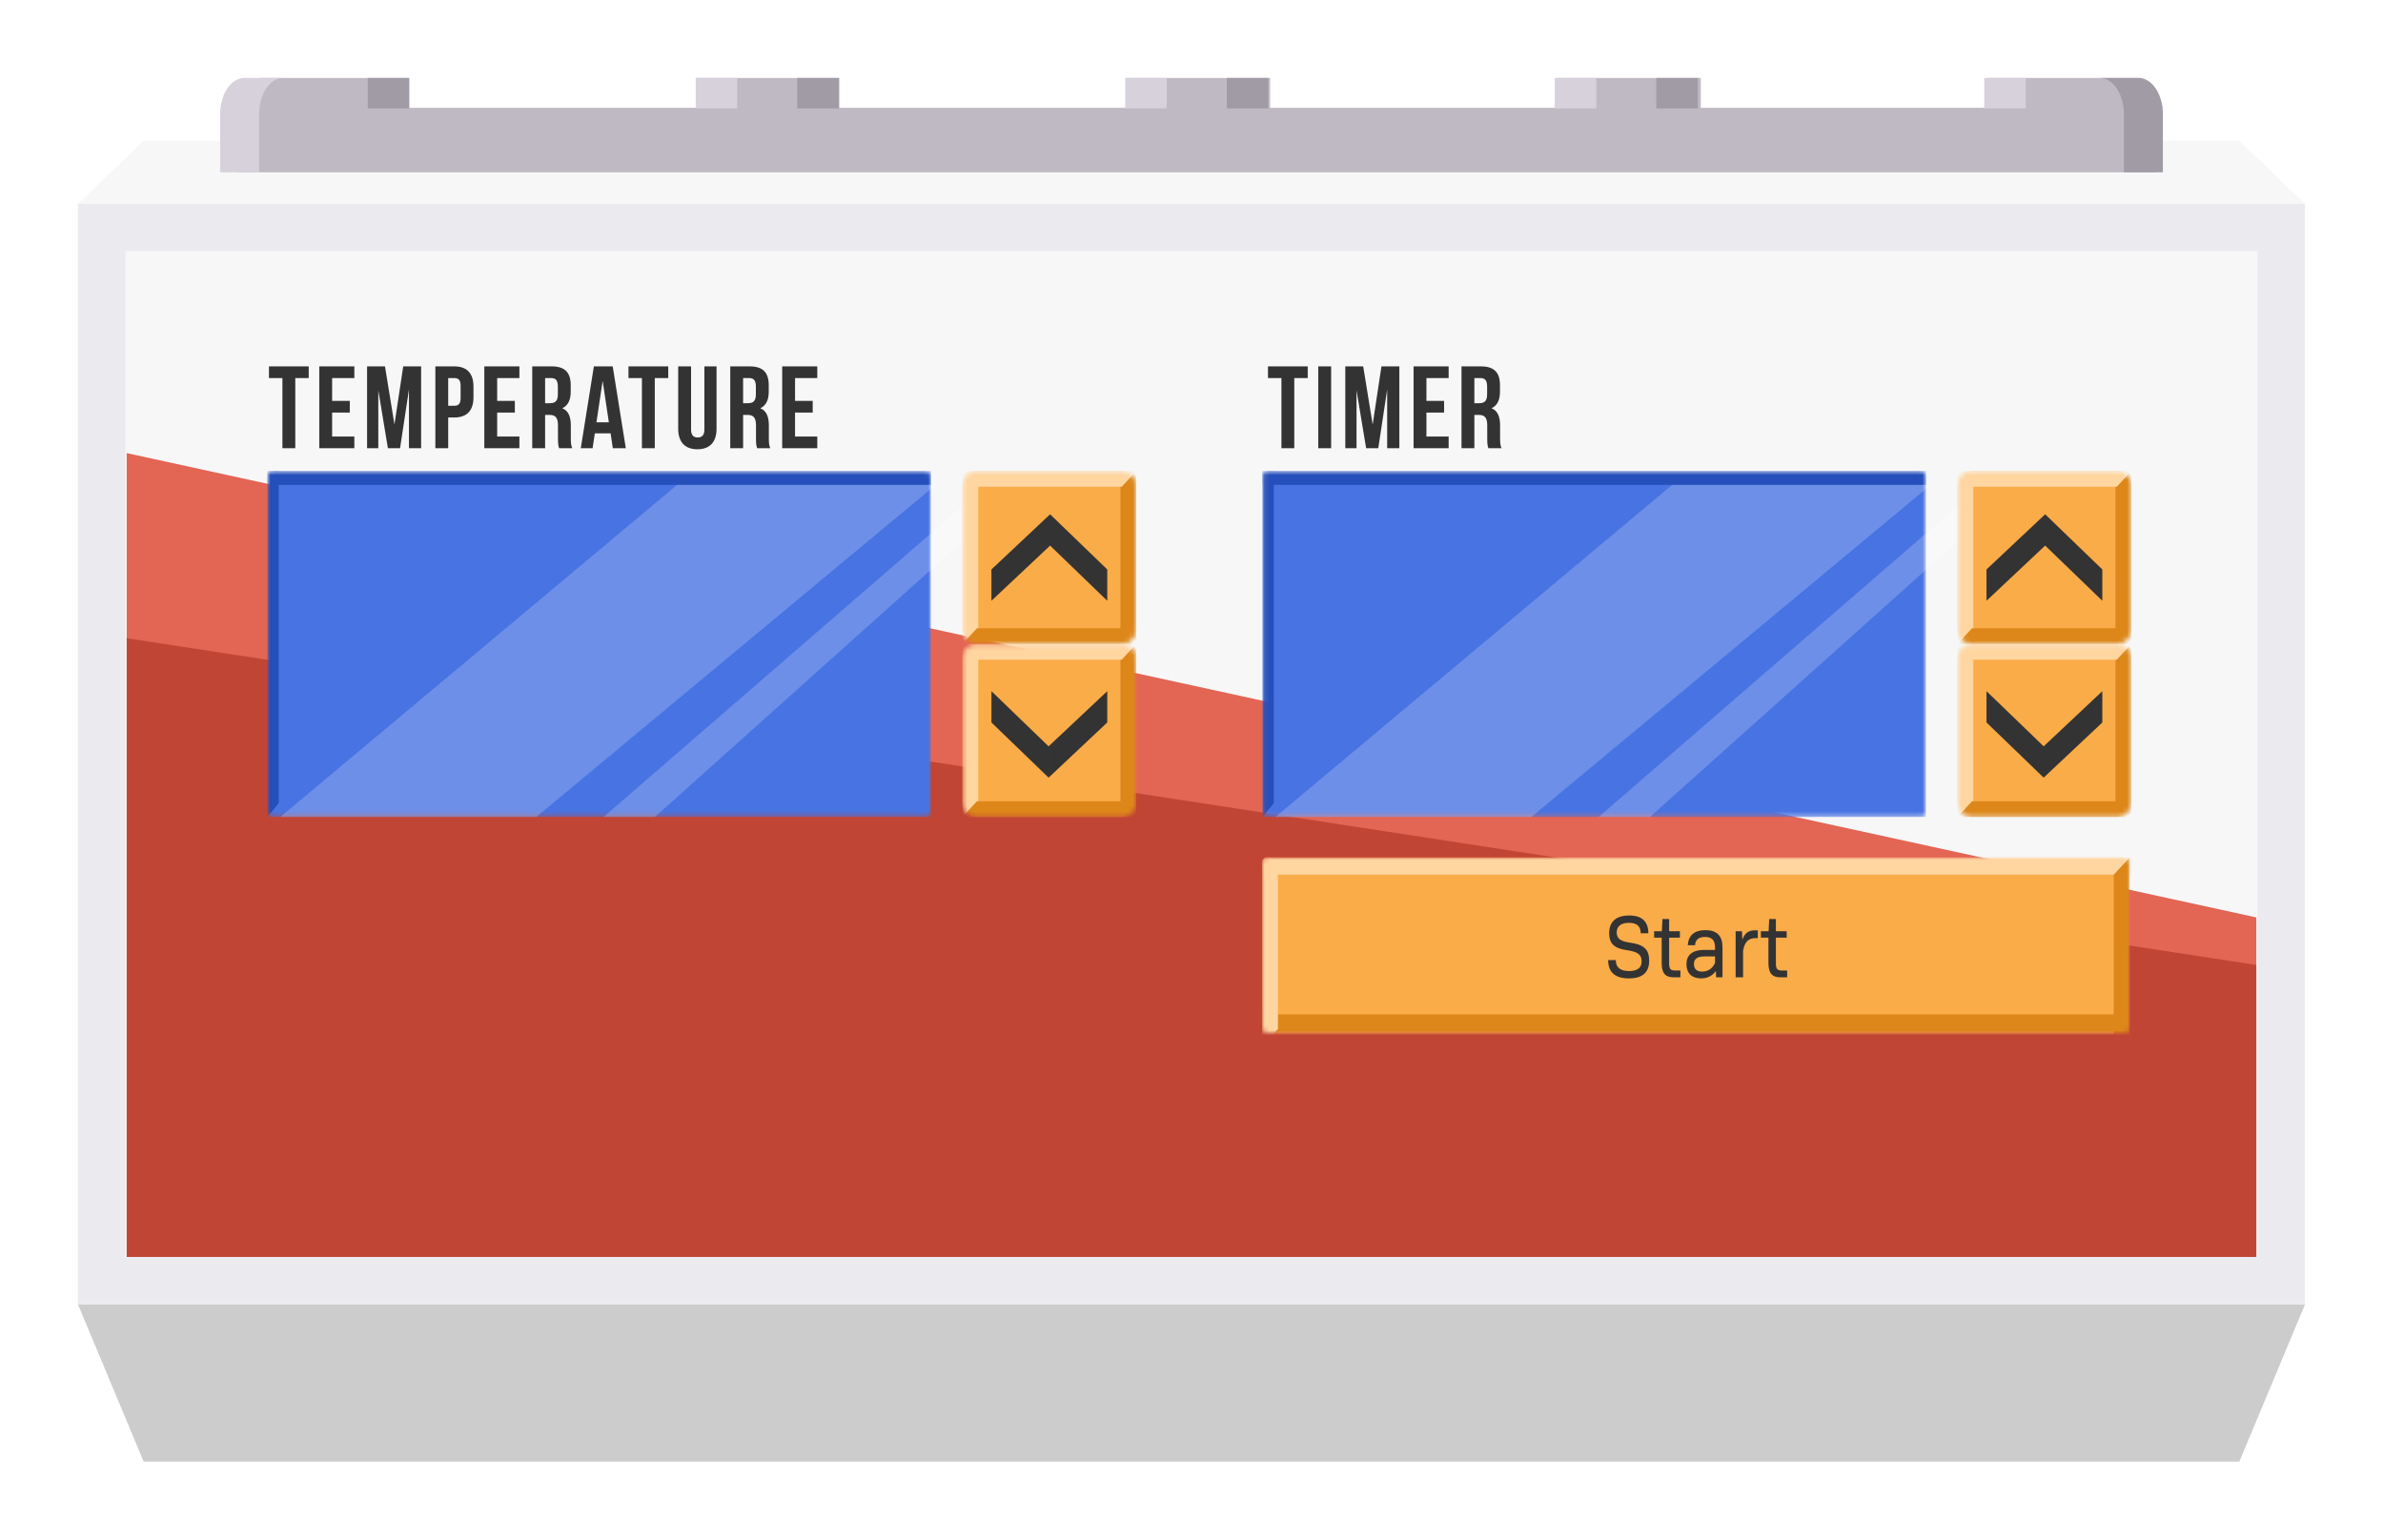 <svg xmlns="http://www.w3.org/2000/svg" width="489" height="316" fill="none" viewBox="0 0 489 316">
    <g filter="url(#a)">
        <path fill="#CCC" d="M473 263.727H16L29.48 296H459.52L473 263.727z"/>
        <path fill="#F7F7F7" d="M16 37.818h457L459.521 24.91H29.479L16 37.82z"/>
        <path fill="#EAEAEF" d="M473 37.818H16v225.909h457V37.818z"/>
        <path fill="#F7F7F7" d="M463.277 47.5H25.723v206.545h437.554V47.5z"/>
        <path fill="#E36554" d="M463 184.302L26 89v165h437v-69.698z"/>
        <path fill="#C14534" d="M463 194.067L26 127v127h437v-59.933z"/>
        <path fill="#BFB9C3" d="M442.524 18.126l-1.621-4.4L439.282 12h-31.357v6.126h-58.919V12h-29.459v6.126h-58.919V12h-29.459v6.126H172.25V12h-29.46v6.126H83.872V12h-30.31l-3.241 1.727c-2.922 0-1.62 4.527-1.62 8.633v9.004h393.823v-10.73c0-4.107 2.939-2.508 0-2.508z"/>
        <path fill="#D7D1DB" d="M239.417 12h-8.523v6.256h8.523V12zM415.695 12h-8.524v6.256h8.524V12zM327.562 12h-8.524v6.256h8.524V12zM151.286 12h-8.523v6.256h8.523V12zM58.135 12h-8c-2.735 0-4.964 3.318-4.964 7.424v11.94h8v-11.94c0-4.106 2.213-7.423 4.964-7.423z"/>
        <path fill="#A09BA5" d="M260.268 12h-8.524v6.256h8.524V12zM83.988 12h-8.523v6.256h8.523V12zM172.119 12h-8.523v6.256h8.523V12zM348.397 12h-8.524v6.256h8.524V12zM430.866 12h8c2.735 0 4.964 3.318 4.964 7.424v11.94h-8v-11.94c0-4.106-2.213-7.424-4.964-7.424z"/>
        <mask id="b" width="138" height="72" x="54" y="92" maskUnits="userSpaceOnUse">
            <rect width="136.128" height="71" x="54.894" y="92.682" fill="#C4C4C4" rx="1"/>
        </mask>
        <g mask="url(#b)">
            <path fill="#4873E2" d="M191.021 92.682H54.894v71H191.02v-71z"/>
            <path fill="#254FBB" d="M54.894 92.682h136.128v2.84H54.894z"/>
            <path fill="#254FBB" d="M54.894 163.682v-71H57.2v68.16l-2.307 2.84z"/>
        </g>
        <path fill="#fff" d="M138.946 95.522l-81.415 68.16h52.525l81.954-68.16h-53.064zM202.508 95.522l-78.647 68.16h10.528l76.079-68.16h-7.96z" opacity=".2"/>
        <mask id="c" width="37" height="37" x="197" y="92" maskUnits="userSpaceOnUse">
            <path fill="#80CCE8" d="M197.504 95.64a2.965 2.965 0 0 1 2.971-2.958h29.71a2.965 2.965 0 0 1 2.971 2.958v29.584a2.965 2.965 0 0 1-2.971 2.958h-29.71a2.965 2.965 0 0 1-2.971-2.958V95.64z"/>
        </mask>
        <g mask="url(#c)">
            <path fill="#FAAC48" d="M197.504 95.64a2.965 2.965 0 0 1 2.971-2.958h29.71a2.965 2.965 0 0 1 2.971 2.958v29.584a2.965 2.965 0 0 1-2.971 2.958h-29.71a2.965 2.965 0 0 1-2.971-2.958V95.64z"/>
            <path fill="#FFD5A0" d="M197.504 94.161c0-.817.725-1.48 1.62-1.48.895 0 1.621.663 1.621 1.48v32.542c0 .817-.726 1.479-1.621 1.479s-1.62-.662-1.62-1.479V94.161z"/>
            <path fill="#DD871A" d="M200.475 124.955h31.196c.82 0 1.485.722 1.485 1.613s-.665 1.614-1.485 1.614h-34.167l2.971-3.227z"/>
            <path fill="#DD871A" d="M231.535 128.182c-.895 0-1.62-.662-1.62-1.479V94.161c0-.817.725-1.48 1.62-1.48.895 0 1.621.663 1.621 1.48v32.542c0 .817-.726 1.479-1.621 1.479z"/>
            <path fill="#FFD5A0" d="M197.504 94.296c0-.892.665-1.614 1.485-1.614h34.167l-2.971 3.227h-31.196c-.82 0-1.485-.722-1.485-1.614z"/>
        </g>
        <path fill="#333" fill-rule="evenodd" d="M203.445 112.881l12.039-11.323v6.426l-12.039 11.324v-6.427zm23.769 0l-11.73-11.323v6.426l11.73 11.324v-6.427z" clip-rule="evenodd"/>
        <mask id="d" width="37" height="36" x="197" y="128" maskUnits="userSpaceOnUse">
            <path fill="#80CCE8" d="M197.504 131.14a2.964 2.964 0 0 1 2.971-2.958h29.71a2.964 2.964 0 0 1 2.971 2.958v29.584a2.965 2.965 0 0 1-2.971 2.958h-29.71a2.965 2.965 0 0 1-2.971-2.958V131.14z"/>
        </mask>
        <g mask="url(#d)">
            <path fill="#FAAC48" d="M197.504 131.14a2.964 2.964 0 0 1 2.971-2.958h29.71a2.964 2.964 0 0 1 2.971 2.958v29.584a2.965 2.965 0 0 1-2.971 2.958h-29.71a2.965 2.965 0 0 1-2.971-2.958V131.14z"/>
            <path fill="#FFD5A0" d="M197.504 129.661c0-.817.725-1.479 1.62-1.479.895 0 1.621.662 1.621 1.479v32.542c0 .817-.726 1.479-1.621 1.479s-1.62-.662-1.62-1.479v-32.542z"/>
            <path fill="#DD871A" d="M200.475 160.455h31.196c.82 0 1.485.722 1.485 1.613s-.665 1.614-1.485 1.614h-34.167l2.971-3.227z"/>
            <path fill="#DD871A" d="M231.535 163.682c-.895 0-1.62-.662-1.62-1.479v-32.542c0-.817.725-1.479 1.62-1.479.895 0 1.621.662 1.621 1.479v32.542c0 .817-.726 1.479-1.621 1.479z"/>
            <path fill="#FFD5A0" d="M197.504 129.796c0-.892.665-1.614 1.485-1.614h34.167l-2.971 3.227h-31.196c-.82 0-1.485-.722-1.485-1.613z"/>
        </g>
        <path fill="#333" fill-rule="evenodd" d="M227.214 144.29l-12.039 11.324v-6.427l12.039-11.323v6.426zm-23.768 0l11.729 11.324v-6.427l-11.729-11.323v6.426z" clip-rule="evenodd"/>
        <mask id="e" width="137" height="72" x="259" y="92" maskUnits="userSpaceOnUse">
            <rect width="136.128" height="71" x="259.085" y="92.682" fill="#C4C4C4" rx="1"/>
        </mask>
        <g mask="url(#e)">
            <path fill="#4873E2" d="M395.213 92.682H259.085v71h136.128v-71z"/>
            <path fill="#254FBB" d="M259.085 92.682h136.128v2.84H259.085z"/>
            <path fill="#254FBB" d="M259.085 163.682v-71h2.307v68.16l-2.307 2.84z"/>
        </g>
        <path fill="#fff" d="M343.137 95.522l-81.415 68.16h52.525l81.955-68.16h-53.065zM406.7 95.522l-78.647 68.16h10.528l76.078-68.16H406.7z" opacity=".2"/>
        <mask id="f" width="37" height="37" x="401" y="92" maskUnits="userSpaceOnUse">
            <path fill="#80CCE8" d="M401.695 95.64a2.965 2.965 0 0 1 2.971-2.958h29.71a2.965 2.965 0 0 1 2.971 2.958v29.584a2.965 2.965 0 0 1-2.971 2.958h-29.71a2.965 2.965 0 0 1-2.971-2.958V95.64z"/>
        </mask>
        <g mask="url(#f)">
            <path fill="#FAAC48" d="M401.695 95.64a2.965 2.965 0 0 1 2.971-2.958h29.71a2.965 2.965 0 0 1 2.971 2.958v29.584a2.965 2.965 0 0 1-2.971 2.958h-29.71a2.965 2.965 0 0 1-2.971-2.958V95.64z"/>
            <path fill="#FFD5A0" d="M401.695 94.161c0-.817.726-1.48 1.621-1.48s1.62.663 1.62 1.48v32.542c0 .817-.725 1.479-1.62 1.479-.895 0-1.621-.662-1.621-1.479V94.161z"/>
            <path fill="#DD871A" d="M404.666 124.955h31.196c.82 0 1.485.722 1.485 1.613s-.665 1.614-1.485 1.614h-34.167l2.971-3.227z"/>
            <path fill="#DD871A" d="M435.727 128.182c-.895 0-1.621-.662-1.621-1.479V94.161c0-.817.726-1.48 1.621-1.48s1.621.663 1.621 1.48v32.542c0 .817-.726 1.479-1.621 1.479z"/>
            <path fill="#FFD5A0" d="M401.695 94.296c0-.892.665-1.614 1.486-1.614h34.166l-2.971 3.227h-31.195c-.821 0-1.486-.722-1.486-1.614z"/>
        </g>
        <path fill="#333" fill-rule="evenodd" d="M407.637 112.881l12.038-11.323v6.426l-12.038 11.324v-6.427zm23.768 0l-11.73-11.323v6.426l11.73 11.324v-6.427z" clip-rule="evenodd"/>
        <mask id="g" width="37" height="36" x="401" y="128" maskUnits="userSpaceOnUse">
            <path fill="#80CCE8" d="M401.695 131.14a2.964 2.964 0 0 1 2.971-2.958h29.71a2.964 2.964 0 0 1 2.971 2.958v29.584a2.965 2.965 0 0 1-2.971 2.958h-29.71a2.965 2.965 0 0 1-2.971-2.958V131.14z"/>
        </mask>
        <g mask="url(#g)">
            <path fill="#FAAC48" d="M401.695 131.14a2.964 2.964 0 0 1 2.971-2.958h29.71a2.964 2.964 0 0 1 2.971 2.958v29.584a2.965 2.965 0 0 1-2.971 2.958h-29.71a2.965 2.965 0 0 1-2.971-2.958V131.14z"/>
            <path fill="#FFD5A0" d="M401.695 129.661c0-.817.726-1.479 1.621-1.479s1.62.662 1.62 1.479v32.542c0 .817-.725 1.479-1.62 1.479-.895 0-1.621-.662-1.621-1.479v-32.542z"/>
            <path fill="#DD871A" d="M404.666 160.455h31.196c.82 0 1.485.722 1.485 1.613s-.665 1.614-1.485 1.614h-34.167l2.971-3.227z"/>
            <path fill="#DD871A" d="M435.727 163.682c-.895 0-1.621-.662-1.621-1.479v-32.542c0-.817.726-1.479 1.621-1.479s1.621.662 1.621 1.479v32.542c0 .817-.726 1.479-1.621 1.479z"/>
            <path fill="#FFD5A0" d="M401.695 129.796c0-.892.665-1.614 1.486-1.614h34.166l-2.971 3.227h-31.195c-.821 0-1.486-.722-1.486-1.613z"/>
        </g>
        <path fill="#333" fill-rule="evenodd" d="M431.405 144.29l-12.038 11.324v-6.427l12.038-11.323v6.426zm-23.768 0l11.73 11.324v-6.427l-11.73-11.323v6.426z" clip-rule="evenodd"/>
        <mask id="h" width="178" height="36" x="259" y="172" maskUnits="userSpaceOnUse">
            <rect width="178" height="36" x="259" y="172" fill="#FAAC48" rx="1"/>
        </mask>
        <g mask="url(#h)">
            <rect width="178" height="39" x="259" y="172" fill="#FAAC48" rx="1"/>
            <path fill="#FFD5A0" d="M259 173a1 1 0 0 1 1-1h176.681a1 1 0 0 1 1 1v2.521H260a1 1 0 0 1-1-1V173z"/>
            <path fill="#DD871A" d="M436.681 206.727a1 1 0 0 1-1 1H260a1 1 0 0 1-1-1v-2.52h176.681a1 1 0 0 1 1 1v1.52z"/>
            <path fill="#FFD5A0" d="M260 172a1 1 0 0 0-1 1v37.727l3.241-3.52V173a1 1 0 0 0-1-1H260z"/>
            <path fill="#DD871A" d="M436 210.727a1 1 0 0 0 1-1V172l-3.241 3.521v34.206a1 1 0 0 0 1 1H436z"/>
        </g>
        <path fill="#333" d="M334.261 196.818c2.765 0 4.156-1.21 4.156-3.649 0-2.274-1.078-3.3-3.93-3.685-2-.276-2.731-.862-2.731-2.109 0-1.265.887-1.962 2.505-1.962 1.634 0 2.417.697 2.417 2.145h1.565c0-2.439-1.321-3.649-3.93-3.649-2.661 0-4.104 1.247-4.104 3.631 0 2.145 1.008 3.117 3.721 3.502 2.174.312 2.939.935 2.939 2.274 0 1.32-.869 1.999-2.591 1.999-1.791 0-2.713-.752-2.713-2.256H330c0 2.512 1.443 3.759 4.261 3.759zM343.433 196.598h1.391v-1.393h-1.026c-1.026 0-1.287-.312-1.287-1.541v-5.207h2.209v-1.321h-2.209v-2.493h-1.373l-.122 2.493h-1.583v1.321h1.548v5.189c0 2.072.73 2.952 2.452 2.952zM349.061 196.818c1.304 0 2.313-.532 3.043-1.503l.052 1.283h1.305v-6.179c0-2.347-1.148-3.503-3.513-3.503-2.244 0-3.461 1.046-3.618 3.099h1.496c.052-1.155.8-1.705 2.069-1.705 1.392 0 2.035.678 2.035 2.145v.514h-2.156c-2.522 0-3.705 1.063-3.705 2.952 0 1.852 1.148 2.897 2.992 2.897zm.226-1.393c-1.131 0-1.687-.55-1.687-1.541 0-1.063.661-1.577 2.226-1.577h2.104v1.339c-.539 1.155-1.443 1.779-2.643 1.779zM356.156 196.598h1.531v-5.446c.295-1.815 1.113-2.604 2.574-2.604h.452v-1.595h-.609c-1.304 0-2.122.605-2.574 1.944l-.069-1.761h-1.305v9.462zM365.342 196.598h1.391v-1.393h-1.026c-1.026 0-1.287-.312-1.287-1.541v-5.207h2.209v-1.321h-2.209v-2.493h-1.374l-.122 2.493h-1.582v1.321h1.547v5.189c0 2.072.731 2.952 2.453 2.952zM55.192 73.6h2.76V88h2.64V73.6h2.76v-2.4h-8.16v2.4zm12.963 0h4.56v-2.4h-7.2V88h7.2v-2.4h-4.56v-4.92h3.624v-2.4h-3.624V73.6zm10.844-2.4h-3.672V88h2.304V76.12L79.599 88h2.496l1.824-12.048V88h2.496V71.2h-3.672l-1.8 11.928L78.999 71.2zm14.224 0h-3.888V88h2.64v-6.312h1.248c2.64 0 3.936-1.464 3.936-4.152v-2.184c0-2.688-1.296-4.152-3.936-4.152zm0 2.4c.84 0 1.296.384 1.296 1.584v2.52c0 1.2-.456 1.584-1.296 1.584h-1.248V73.6h1.248zm8.799 0h4.56v-2.4h-7.2V88h7.2v-2.4h-4.56v-4.92h3.624v-2.4h-3.624V73.6zM117.426 88c-.264-.624-.288-1.224-.288-2.04v-2.592c0-1.752-.432-3.024-1.752-3.576 1.176-.552 1.728-1.68 1.728-3.408v-1.32c0-2.592-1.176-3.864-3.912-3.864h-3.984V88h2.64v-6.84h.912c1.2 0 1.728.576 1.728 2.136v2.64c0 1.368.096 1.632.24 2.064h2.688zm-4.296-14.4c.936 0 1.344.528 1.344 1.728v1.656c0 1.344-.6 1.776-1.584 1.776h-1.032V73.6h1.272zm12.6-2.4h-3.864L119.178 88h2.424l.456-3.048h3.24l.456 3.048h2.664l-2.688-16.8zm-2.064 2.976l1.272 8.496h-2.544l1.272-8.496zm5.299-.576h2.76V88h2.64V73.6h2.76v-2.4h-8.16v2.4zm10.203-2.4v12.792c0 2.688 1.344 4.224 3.936 4.224 2.592 0 3.936-1.536 3.936-4.224V71.2h-2.496v12.96c0 1.2-.528 1.632-1.368 1.632-.84 0-1.368-.432-1.368-1.632V71.2h-2.64zM158.059 88c-.264-.624-.288-1.224-.288-2.04v-2.592c0-1.752-.432-3.024-1.752-3.576 1.176-.552 1.728-1.68 1.728-3.408v-1.32c0-2.592-1.176-3.864-3.912-3.864h-3.984V88h2.64v-6.84h.912c1.2 0 1.728.576 1.728 2.136v2.64c0 1.368.096 1.632.24 2.064h2.688zm-4.296-14.4c.936 0 1.344.528 1.344 1.728v1.656c0 1.344-.6 1.776-1.584 1.776h-1.032V73.6h1.272zm9.384 0h4.56v-2.4h-7.2V88h7.2v-2.4h-4.56v-4.92h3.624v-2.4h-3.624V73.6zM260.192 73.6h2.76V88h2.64V73.6h2.76v-2.4h-8.16v2.4zM270.515 88h2.64V71.2h-2.64V88zm9.218-16.8h-3.672V88h2.304V76.12L280.333 88h2.496l1.824-12.048V88h2.496V71.2h-3.672l-1.8 11.928-1.944-11.928zm12.976 2.4h4.56v-2.4h-7.2V88h7.2v-2.4h-4.56v-4.92h3.624v-2.4h-3.624V73.6zM308.113 88c-.264-.624-.288-1.224-.288-2.04v-2.592c0-1.752-.432-3.024-1.752-3.576 1.176-.552 1.728-1.68 1.728-3.408v-1.32c0-2.592-1.176-3.864-3.912-3.864h-3.984V88h2.64v-6.84h.912c1.2 0 1.728.576 1.728 2.136v2.64c0 1.368.096 1.632.24 2.064h2.688zm-4.296-14.4c.936 0 1.344.528 1.344 1.728v1.656c0 1.344-.6 1.776-1.584 1.776h-1.032V73.6h1.272z"/>
    </g>
    <defs>
        <filter id="a" width="489" height="316" x="0" y="0" color-interpolation-filters="sRGB" filterUnits="userSpaceOnUse">
            <feFlood flood-opacity="0" result="BackgroundImageFix"/>
            <feColorMatrix in="SourceAlpha" values="0 0 0 0 0 0 0 0 0 0 0 0 0 0 0 0 0 0 127 0"/>
            <feOffset dy="4"/>
            <feGaussianBlur stdDeviation="8"/>
            <feColorMatrix values="0 0 0 0 0 0 0 0 0 0 0 0 0 0 0 0 0 0 0.25 0"/>
            <feBlend in2="BackgroundImageFix" result="effect1_dropShadow"/>
            <feBlend in="SourceGraphic" in2="effect1_dropShadow" result="shape"/>
        </filter>
    </defs>
</svg>
